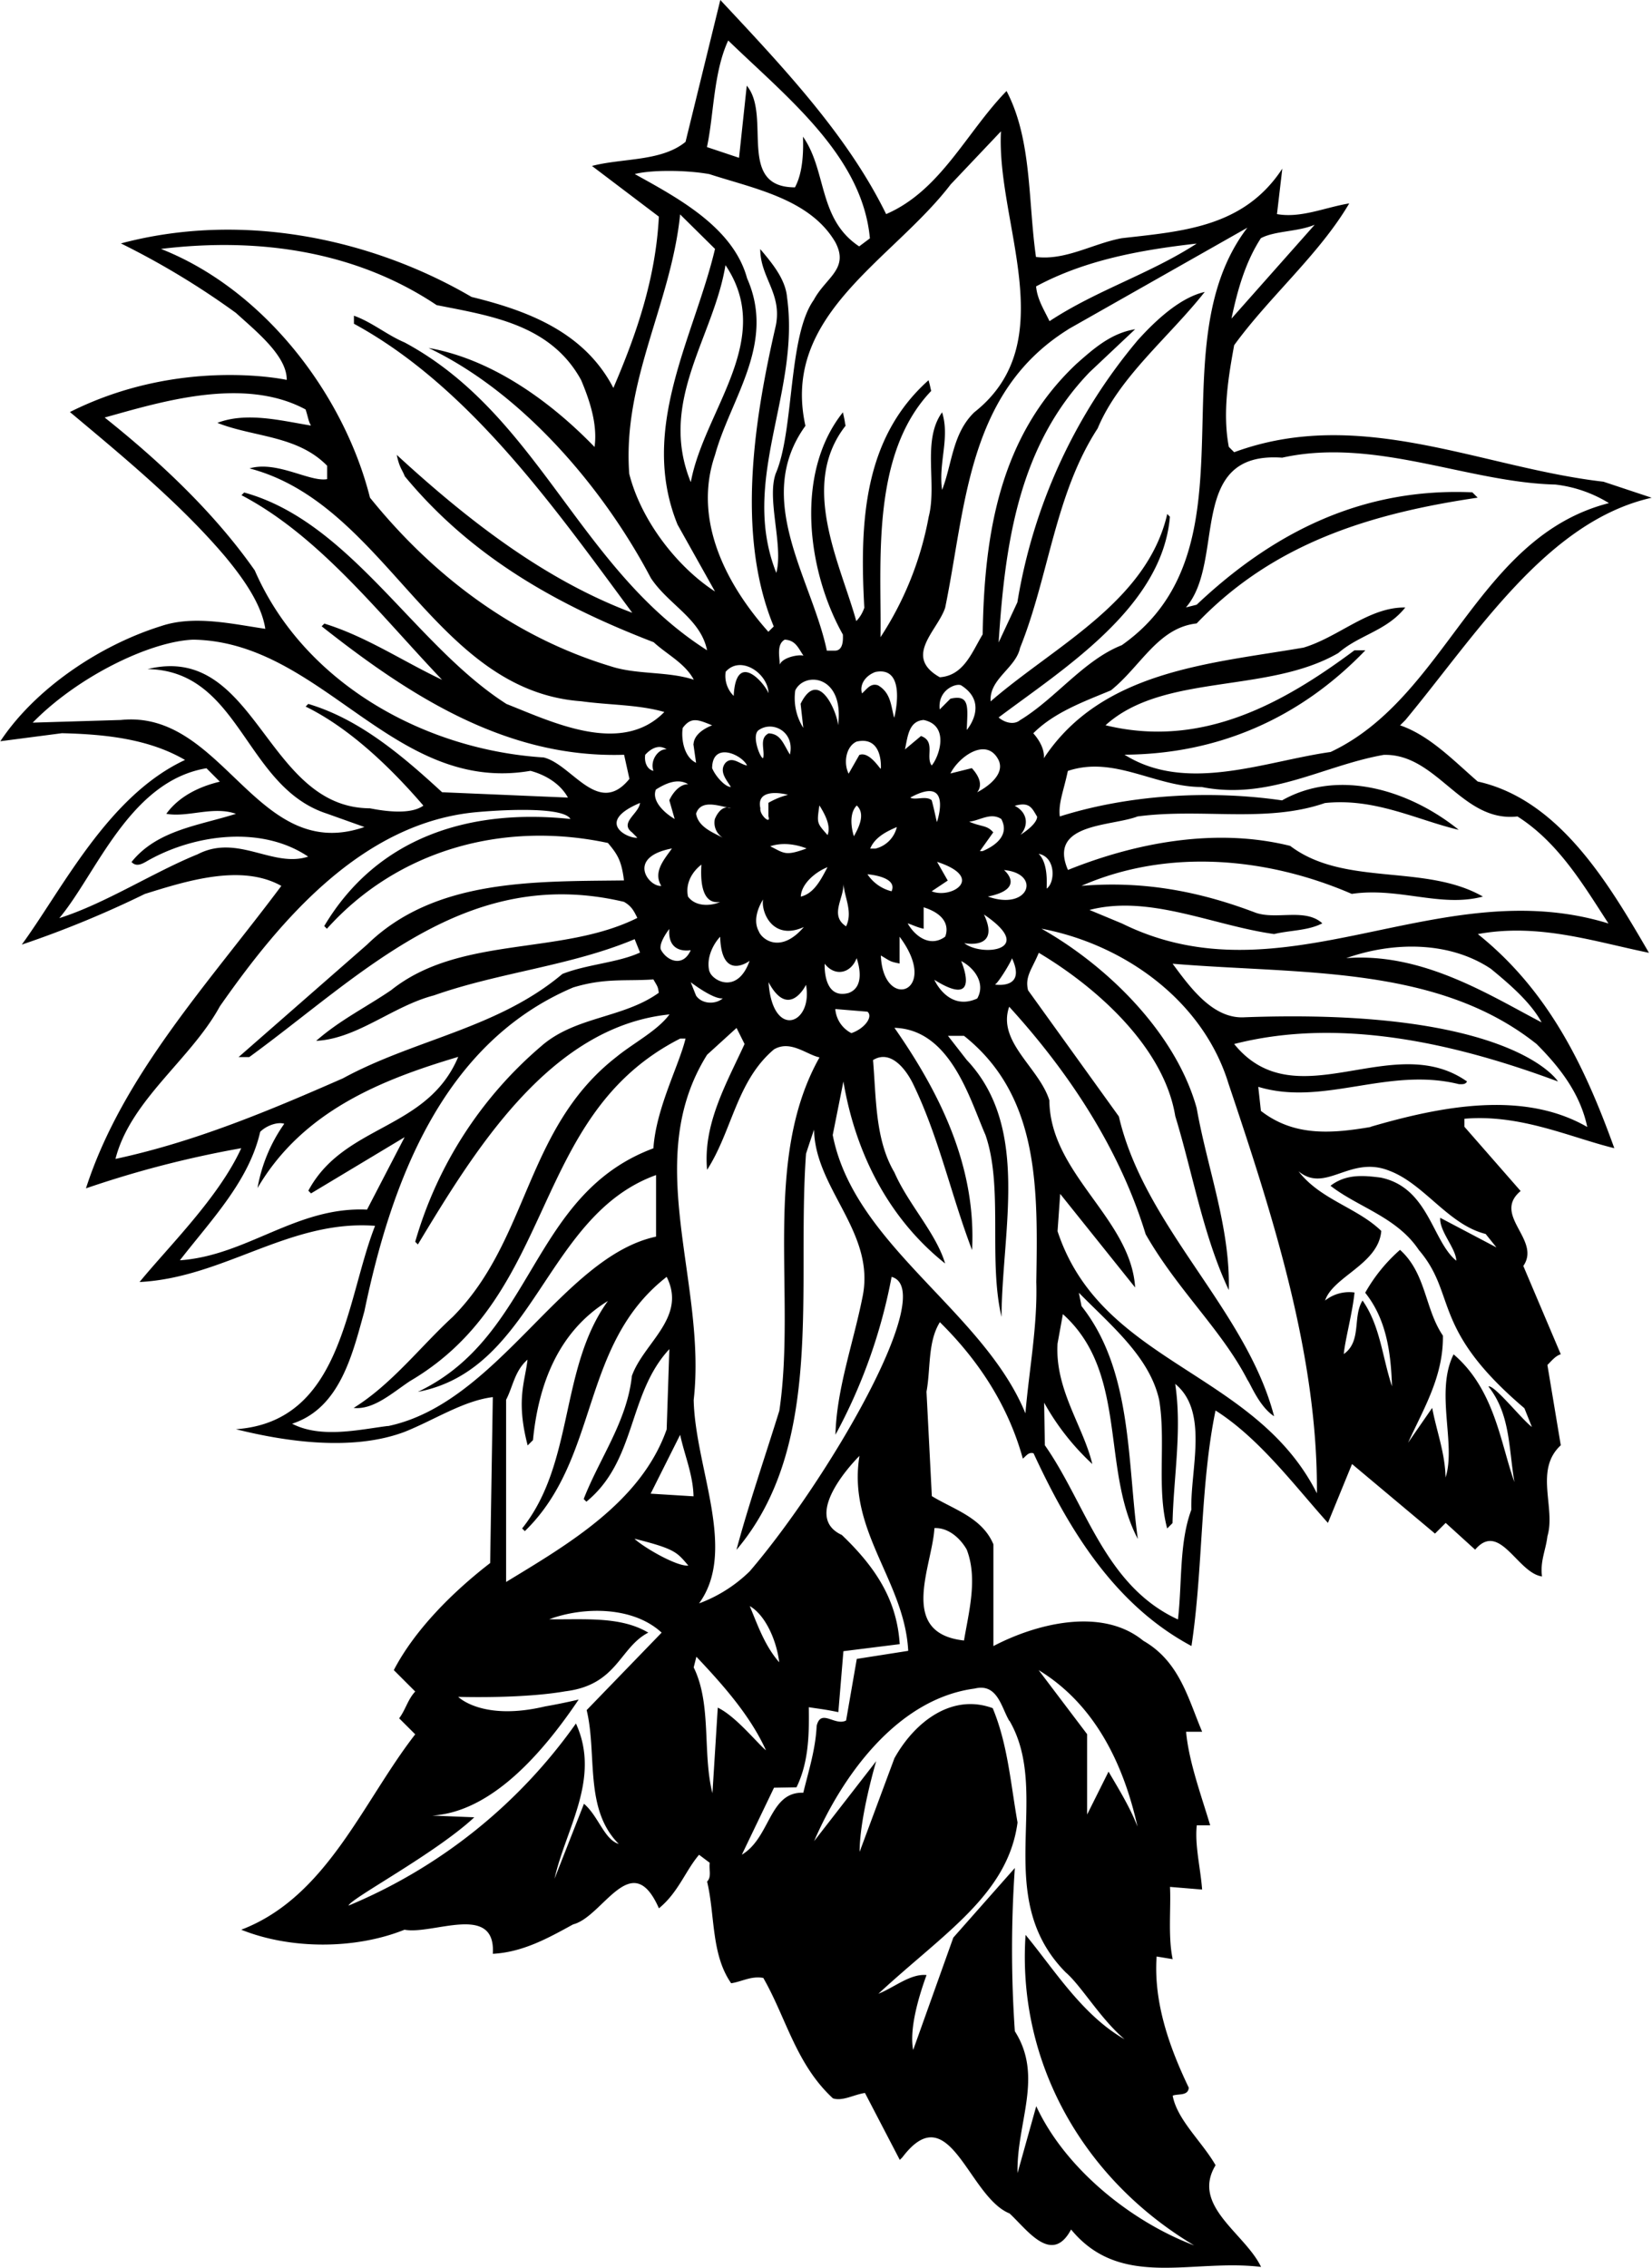 <?xml version="1.0"?>
<svg xmlns="http://www.w3.org/2000/svg" id="Layer_1" data-name="Layer 1" viewBox="0 0 423.51 581.59" width="424" height="582"><path d="M498.54,247.89c-10-17.16-22.79-39.26-43.93-43.93-6.31-5.49-12.35-11.8-19.9-14.41l1.37-1.37c18.26-22,36.24-50.94,63.15-57l-12.36-4.11c-31.16-3.57-62.32-19.5-94.72-7.56l-1.37-1.37c-1.65-8.65-.14-17.84,1.37-26.08C401.21,79.59,414,68.74,421.66,55.7c-6.17,1-12.35,3.84-18.53,2.74l1.37-11.66c-9.88,15.1-25.67,16.06-41.18,17.84-7.41,1.38-14.42,5.77-22,4.81-2.06-14.42-1-30.07-7.55-42.56-10.29,10.57-16.88,25.53-30.88,31.57C293,38.26,276.69,21,260.36,3.53l-8.92,36.38c-6.18,5.08-16.07,4.12-24,6.18l17.16,13c-.82,15.93-5.77,30.2-11.67,43.93-7.55-14.55-22.38-19.9-36.38-23.34-25.67-15-58.89-22-89.92-13.72a203.89,203.89,0,0,1,29.52,17.84c5,4.58,13.11,11,13,17.16,0,0-27.25-6-55.6,8.24,13.59,11.39,28.28,23.47,39.81,37.06,4.67,5.63,9.34,12.22,10.3,18.54-8.51-1.24-18.26-3.57-26.77-.69-15.79,4.94-32.26,16.06-41.19,29.52l15.79-2.06c11.4.27,22.38,1.51,31.58,6.86-19.77,9.2-31.44,33.09-41.87,47.36a264.41,264.41,0,0,0,31.57-13c10.57-3.29,24.71-7.82,35-2.06-18.67,25-40.77,48.6-50.11,77.57A265,265,0,0,1,137.49,298c-5.76,12.63-18.67,25.26-26.08,34.32,21.69-1.1,38.44-16.06,60.4-14.41-7.55,19.22-8.37,50.24-35.69,52.16,13.18,3.3,30.06,5.63,43.24.69,7.55-3,15.1-8,22.65-8.92l-.68,42.55c-9.61,7.42-19.36,17.16-24.71,27.46l5.49,5.49c-1.92,2.06-2.47,4.67-4.12,6.87l4.12,4.11c-13.46,17.3-22.65,41.74-44.62,50.11,12.63,5.08,29.24,5.08,41.87,0,7.28,1.37,23.48-7,22.65,6.18,7.69-.41,14.14-4,20.6-7.55,7.68-1.92,15-20,22-4.12,4.94-4,6.87-9.75,10.3-13.73l2.74,2.06c-.27,1.65.55,3.57-.68,4.81,2.06,8.64,1,18.67,6.17,26.08,2.75-.41,5.08-1.92,8.24-1.37,5.9,10.29,8.37,22.1,17.85,30.88,2.47.83,5.49-1,8.23-1.37l8.93,17.16.68-.68c12.08-15.93,16.89,10.15,27.46,14.41,4.39,4,10.84,13.45,15.79,4.12,12.76,15.51,31.16,7.41,48.73,9.61-4.12-8.65-18-15.65-11.67-26.09-3.43-6-9.88-11.66-11-17.84,1.37-.55,4,.14,4.12-2.06-4.94-10.3-9.06-21.83-8.24-33.63l4.12.68c-1.23-5.76-.41-13.18-.69-18.53l8.24.68c-.41-5.49-1.92-11.39-1.37-16.47H386c-2.33-7.82-5.49-16.34-6.18-24h4.12c-3.57-8.38-5.76-18-15.1-23.34-10.71-8.79-27.73-4.26-38.44,1.37V399.59c-2.88-6.87-10.16-8.92-15.79-12.36l-1.37-26.77c1.1-6,.28-12.76,3.43-17.84,10.44,10.29,17.71,22,21.28,35,.83-.68,1.51-1.78,2.75-1.37,8.78,18.95,20.45,38.71,40.5,49.42,3-19.77,2.19-41,6.17-60.4,11.26,7.14,20.32,19.36,28.83,28.83l6.18-15.1,21.28,17.84,2.74-2.74,7.55,6.86c6.32-7.41,10.85,6,17.16,6.87-.54-3.85,1-6.87,1.38-10.3,2.19-7.28-3.43-17,3.43-23.34l-3.43-20.59c1.1-1.1,2.06-2.33,3.43-2.75l-9.61-22.65c4.67-6.72-8.1-13-.69-19.22l-14.41-16.47v-2.06c14.41-1.24,27.18,4.8,38.44,7.55-7.28-20.18-16.48-40.09-35-54.91C470.26,240.21,484.4,245,498.54,247.89Zm-94-127c23.75-5.22,47.6,6.37,70,6.91a33.4,33.4,0,0,1,13.73,4.76c-33.91,8.65-41.6,49.83-71.39,63.83-16.75,2.34-36.93,10.71-52.85.69,24.16-.14,45.16-9.47,61.77-26.77H423c-18.26,13.59-39.13,25.26-63.84,19.22,14.83-13.45,41.6-8,59.72-18.53,5.35-4.67,12.35-5.63,17.16-11.67-9.34-.14-17,7.55-26.09,10.29-24,4.12-51.76,5.86-66.62,28.38,0,0,.56-2.72-2.7-6.41,5.35-5.36,12.9-8.1,19.9-11,7.69-6.18,12.08-16.07,22-17.17,19.9-20.86,45.16-28.27,72.07-32.26l-1.37-1.37c-28.14-1.23-50.93,10.16-70.7,28.83l-2.75.69C390.09,147.4,379.79,119.12,404.5,120.91ZM342,222.5c4.46.85,4.26,7.41,2.06,8.92C344.1,229.63,344.37,224.83,342,222.5ZM304.29,331c12.14,3.32-16.46,52.27-36.38,75.5a36.79,36.79,0,0,1-13,8.24c9.88-13.59-1-34.73-1.38-52.17,3.44-30.2-13.59-61.36,3.44-88.54l7.55-6.87,2.06,4.12c-4.67,10.16-10.71,20.59-9.61,32.26,6.45-10,7.55-22.79,17.16-30.89,4.25-2.47,8.37,1.38,11.67,2.06-14.83,26.36-5.91,60.82-10.3,90.61-3.71,11.94-8,24.43-11,35.69,22.79-26.91,15.37-67.13,17.84-101.59q1-3.09,2.06-6.17c.28,15.37,16.06,26.49,12.36,43.24-2.34,11.67-6.59,23.34-6.87,35A138.4,138.4,0,0,0,304.29,331Zm-28.83,98.84c-3.71-4.25-5.49-9.47-7.55-14.41C271.89,417.71,274.77,424.16,275.46,429.79Zm-64.52-55.6,1.37-1.37c1.37-14,6.31-27.73,19.22-35.69-12.49,17.29-8.51,41.45-22,58.34l.69.69c19.36-18.81,14-47.78,36.38-65.21,5.22,10.43-5.9,16.88-8.92,25.4-1.24,11.66-8.24,21-12.36,31.57l.69.69c12.9-10.57,10.57-27.6,21.28-39.13l-.69,20.59c-6.59,18.67-25.4,29.52-41.18,39.13V362.52c1.78-3.43,2.19-7.41,5.49-10.29C210.28,357.92,207.9,362.5,210.94,374.19Zm39.12-2.74c1.1,5.21,3.3,10.15,3.43,15.78l-11-.68Zm41.87-141.4c.28,3.7,2.47,7.27.69,11C288.23,238.28,292.21,233.75,291.93,230.05Zm13-42.56c-.82-3-.82-6.32-4.11-8.24-1.93-.68-2.89,1-4.12,2.06-.69-2.2.82-4.53,3.43-5.49C308.37,174.22,305,187.49,305,187.49Zm.69,28.14a7.44,7.44,0,0,1-5.49,5.49H298.8C300,218.24,303.05,216.73,305.66,215.63Zm-4.12-15.1c.28,1-2.74-4.53-5.49-3.43l-2.74,4.8c-1.38-2.74-.69-7,2.05-8.23C302.13,192.18,301.54,200.53,301.54,200.53ZM294.62,218s-1.84-5.31.74-7.89C297.73,212.35,295.72,216,294.62,218Zm-4.06-28.48c-.14-3-4.93-15-9.61-5.49l.69,6.17a14.26,14.26,0,0,1-2.06-9.6C281.91,175.68,292.23,176.6,290.56,189.55Zm-17.87,19.88,0,3.46c.77,2.33-2.33-.28-2.06-2.06-1-4.53,4.15-4.19,7.09-3.43A19.62,19.62,0,0,0,272.69,209.43Zm9.83,11.72c-5.5,2-5.69,1.28-9.35-.55C277.75,219,282.52,221.15,282.52,221.15Zm-11.18,13c-.63,3.16,2.38,10.82,10.44,7.16-6,7-10.81,3.11-11.55,1.1C268.22,238.75,271.3,234.34,271.34,234.16Zm11,22c1.85,10.12-8.6,14.15-9.61-.69C277.93,265.15,282.32,256.13,282.32,256.13ZM281,233.48c.14-3.43,4-6.45,6.86-7.55C286.3,228.81,284.52,232.65,281,233.48Zm4.81-23.34c1.37,2.2,3,5.22,2.05,7.55C285.09,214.55,285.11,214.69,285.76,210.14Zm-10.3-35.69c.41-1.38-1.1-5.49,1.37-6.87,2.75.14,3.43,2.06,4.81,4.12C280.68,171.28,275.73,172.11,275.46,174.45Zm2.74,22.65c-1.73-2.72-2.33-5.36-5.49-5.49-2.47,1.23-1,4.12-1.37,6.18-.27,1.23-3.12-5.06-1.37-6.87C273.53,188.15,279.58,191.08,278.2,197.1ZM263.79,182a7.19,7.19,0,0,1-2.06-6.18c3.84-4.39,10.85.41,11,5.49C271.52,178.43,264.37,170.37,263.79,182ZM261,218.38c-2.6-1.38-6.31-2.75-6.86-6.18,1.12-3.35,4.82-2.33,7.95-1.59a2.23,2.23,0,0,1,1,.22l-1-.22c-1.56,0-2.69,1.82-3.14,3A4.53,4.53,0,0,0,261,218.38Zm-5.49,6.86c-.13,2.47-.55,10.43,4.81,9.61-2.47,1.1-6.32,1.24-8.24-1.37C251.3,229.91,253.36,226.89,255.55,225.24Zm2.06,27.46c-.94-3.5,1.07-7.17,2.75-8.93.34,11.66,7.55,6.18,7.55,6.18C264.73,258.73,258.3,255,257.61,252.7Zm3.43,6.86c-1.86,1.64-5.35,1.51-6.86-.68l-1.37-3.44C254.84,257,259.08,259.86,261,259.56Zm6.18-59.72c-1.78-.27-3.7-2.47-5.49-.68-1.78,2.19.28,4.39,1.37,6.18-1.23.13-3.84-2.48-4.8-4.81C258.32,193.65,265.83,197,267.22,199.84Zm-13.73-5.49.69,4.81c-3.16-1.51-3.84-6.18-3.43-8.93,2.19-3,4.08-2.08,7.55-.68C255.75,190.53,253.63,192.16,253.49,194.35Zm-1.37,10.3c-2.2,0-4,2.33-4.8,4.12l1.37,4.8c-2.61-1.51-6-4.66-4.81-7.55C246.22,204.51,249.38,203,252.12,204.65Zm-8.92-3.43c-1.65-.41-2.34-2.34-2.06-4.12,1.51-1.65,3.57-2.75,5.49-1.37C244.57,195.45,242.24,198.47,243.2,201.22Zm4.8,19.9c-1.92,2.75-4.94,6-2.74,9.61C242,231.05,236.13,223.35,248,221.12Zm-.68,20.6c-.55,6.75,5.49,5.49,5.49,5.49-2,4.56-6.23,2.72-7.69-.21C244.57,245.17,247.32,241.72,247.32,241.72Zm39.81,8.92c2.61,3.43,6.72,2.61,8.23-1.37.69,2,2.06,7.41-2.05,8.92C286.55,260,287.13,250.64,287.13,250.64Zm11,12.35c1.56,1.29-.78,4.38-4.12,5.5a7.61,7.61,0,0,1-4.12-6.18Zm0-35.24s7.88.55,6.19,4.36A10.41,10.41,0,0,1,298.1,227.75Zm8.25,22.89v-6.87c10.63,14.23-4.22,19.36-4.81,4.81C304.15,250.12,303.78,250.12,306.35,250.64Zm17.84-36.38c2.75-.28,5.5-2.47,8.24-.69,2.2,4.12-1.51,6.87-4.8,8.24h-.69l3.43-4.81C328.72,215.08,327.39,215.66,324.19,214.26Zm2.06-7.55c1.65-2.06.14-4.53-1.37-6.18l-5.49,1.37c2.2-4.39,9.33-9.47,12.35-3.43C333.85,203,326.25,206.71,326.25,206.71Zm-7.55,22.65-2.74-4.8c12.57,4.11,3.59,9.61-1.38,7.55Zm-9.61-21.28c11-6,6.87,6.18,6.87,6.18,0,.74-.67-3-1.38-5.49C313.21,207.53,310.23,208.84,309.09,208.08Zm14.49-17.36c.19-5.69.92-9.17-4.19-8l-2.75,2.75c-.57-5,4.19-6.81,5.49-6.18C329.45,183.93,323.58,190.72,323.58,190.72Zm-9,9.12c-1.64-2.19,1.1-6.17-2.74-7.55l-4.12,3.44c.69-2.89.82-7.28,4.8-7.55C319.37,189.62,316.37,197.79,314.58,199.84Zm-6.17,40.5c1.37.41,2.34,1,4.11,1.38v-5.5c8,2.53,5.5,7.55,5.5,7.55C314.05,246.63,310.19,243.5,308.41,240.34ZM322.13,250c3.44,1.79,6.32,5.77,4.12,9.61-7.43,3.39-11-4.8-11-4.8C327.62,262.58,322.13,250,322.13,250Zm.72-4.6s9.53,2,5.13-7.33C341.73,247.37,327.25,249,322.85,245.35Zm12.33,3.92c3.46,7.45-3.16,6.88-4.37,6.72-.09,0-.16.05-.19,0l.19,0C331.63,255.6,334.75,250.55,335.18,249.27Zm-6.28-15.84c10.08-2,4.22-6.82,4.22-6.82C342.83,227.57,339.53,237.28,328.9,233.43Zm8.34-15.74c2.33-2.47,1.93-5.89-1.38-7.55,3.86-1.09,4.41.56,5.76,2.8C341.55,215.1,337.24,217.69,337.24,217.69Zm75.5-156.5-21.28,24C393,77.94,395,70.8,399,64.62,402.58,62.7,408.48,63,412.74,61.19ZM382.54,66c-12.08,7.82-25.67,11.94-37.75,19.9-1.38-2.88-3.16-5.63-3.44-8.92C353.85,70.25,368,67.64,382.54,66Zm-33,22,46-26.08C371.83,93,398.88,144,363.32,169c-9.75,3.84-17,13.72-26.08,19.22-1.65,1.37-4.12.54-5.5-.69,16.62-12.49,42-28.28,43.93-51.48l-.68-.69c-5.22,22.52-28.83,33.77-45.3,48.05-.42-5.77,6.45-8.51,7.55-13.73,7.41-18.39,8.92-39.4,19.9-56.28,5.49-13.18,18.26-23.34,27.46-35-6,1.37-12.08,6.73-17.16,12.36A139.26,139.26,0,0,0,336.55,158l-4.81,10.3c1.65-25.67,5.22-50.52,23.34-69.33l11.67-11c-6.13,1-10.53,4.86-15.1,8.92-19.49,18.4-23.61,43.11-24,69.33-2.75,4.53-4.81,10.57-11,11-9.47-5.35-.55-11.94,1.38-17.84C323.37,133.4,323.65,104.16,349.59,88Zm-30.2-37.07,13-13.72c-1.23,23.61,16.06,54-6.86,72.07-5.63,5.49-5.63,13.18-8.24,19.9-1-7,2.06-13.31,0-19.9-5.22,7.27-1.24,18.26-3.43,26.77a84,84,0,0,1-12.36,30.89c.28-19-2.61-46.82,13-63.15-.27-1-.16-.85-.68-2.75-16.61,14.83-17.71,36.11-16.48,58.35a9.07,9.07,0,0,1-2.06,3.43c-4.11-14.83-14.68-34.87-2.74-50.11-.28-1.1,0-.42-.69-3.43-12.49,15.65-9.06,40.91,0,57,0,.82.28,4.12-2.06,4.12h-2.06c-3.84-18.4-19.08-38.85-5.49-57.66C275.87,84.25,304.43,70.39,319.39,50.89Zm-57-37.06c15,14.55,34.46,29.65,36.38,50.79l-2.75,2.06c-10.57-7-8.24-19.36-14.41-28.14.13,3.84,0,9.2-2.06,13-15.1,0-5.91-18.39-12.36-26.08L265.16,44l-8.23-2.75C258.71,33.05,258.57,22.07,262.42,13.83Zm-24,34.32c4-1.1,13.18-1.1,19.22,0,11.4,3.71,25.82,6.35,32.31,17.48,3.6,6.84-2.45,9-5.54,14.78-6.63,9.29-5,33.49-9.75,44.49-2.38,6.6,2,18.52.14,25.52-9.47-23.88,6.18-46.12,2.75-70.7-.41-4.8-4.12-9.06-6.87-12.35,0,7.3,5.63,11.33,4,19.58-5.31,23.1-10.43,53.31-.54,77.2l-1.38,1.37C262,153.58,253.22,137,259,120.22c4-14.55,15.65-28.55,8.23-45.3C263.65,61.74,249.24,54.19,238.39,48.15Zm14.42,78.94c-8.38-20.73,5.9-37.07,8.92-55.6C274.5,90.57,256.24,108.69,252.81,127.09Zm-2.75-68.65L259,67.37c-5.36,22.65-19.64,46-9.61,70.7L259,155.23c-9.75-6.32-19-18.26-22-30.2C235.24,101.14,247.73,81.51,250.06,58.44ZM116.9,67.37c26.08-3.16,50.66,1,70.7,14.41,13.86,2.75,29.24,4.94,37.06,19.22,2.2,5.22,4.26,11.4,3.44,17.16-11.95-12.35-26.91-22.65-42.56-25.39,24.16,11.53,44.89,36,57,59,4.53,6.86,12.77,10.43,14.42,18.53-33-21-43.11-60.4-77.57-78.94-4.53-1.92-8.37-5.21-13-6.86v2.06c29.79,16.2,51.76,47.63,71.39,74.13-22.24-8.37-41.74-23.34-60.41-40.5.72,3.4,1.38,3.71,2.06,5.49,17.71,21.42,40.36,33.5,63.84,42.56,3.43,3.16,8,5.35,10.29,9.61-6.72-2.2-14.55-1.24-21.27-3.43-23.62-7.14-44.62-22-61.78-43.25C163.85,104.71,143.39,77.8,116.9,67.37Zm24,82.37c-10.29-14.69-24.3-27.87-38.44-39.13C116.35,106.77,138,99.9,154,108.55c.76,2.42.68,2.89,1.37,4.12-7.55-1.23-16.48-3.57-24-.69,9.34,3.71,20.46,3.16,28.15,11v3.43c-4.4.82-12.91-4.81-19.91-2.75,35.14,9.2,47.23,57,85.11,59.72,7.14,1,14.56.82,21.28,2.75-11,11.25-28.69,2.6-40.49-2.06-23.62-15.1-39.95-46.68-67.27-54.23l-.69.69C157.53,141,172.91,161,189,177.88c-10.16-4.81-19.49-11.12-30.2-14.42l-.69.69c22.93,18.12,47.64,33.91,77.57,32.95l1.37,6.18c-8,9.88-14.69-3.71-22-5.49C184.58,195.86,153.55,178.84,140.92,149.74ZM237.71,217l1.37,1.38c-2.47.27-11-4,.69-8.93C239.49,212.2,234.41,214.53,237.71,217ZM106.6,188.18,84,188.86c11.67-11.94,30.27-20.88,41.19-21.28,33.22.55,51.34,39.68,86.48,33.64,3.71,1,7.55,3.16,9.61,6.86L189,206.71c-10.57-9.75-21.41-18.81-34.32-22.65l-.68.68c11.25,5.49,21.82,15.65,30.2,25.4-3.16,2.33-9.61,1.51-13.73.69-26.91-.14-29-42.56-57-35.7,23.88.42,24.84,30.21,46,37.07l9.61,3.43C141.34,225.24,133,185.43,106.6,188.18Zm19.71,34.44C115,227.2,102.62,235.26,90.82,239c9.47-11.26,18-35.14,37.75-38.44L132,204c-5.22,1.24-10.43,3.71-13.73,8.24,5.49,1,12-2.06,17.85,0-9.34,3-20.18,4.12-26.77,12.36,1.51,1.64,3.43,0,4.8-.69,11.81-6.45,28.7-8.65,40.5-.69C145.59,226.2,136.58,217.3,126.31,222.62Zm-21.08,78.13c3.84-15.1,19.36-25.54,26.77-39.13,15.38-22,36.54-47.28,66.12-49.83,8.93-.78,22.16-1.13,23.8,1.78-25.95-2.74-49.56,4.67-63.15,27.46l.69.69c18.12-20.18,45.16-27.74,72.07-22,2.59,3.05,3.5,4.7,4.12,9.61-23.2.27-48.6-.41-65.9,16.47l-32.94,28.83h2.74c28.83-21,55.46-49.42,96.1-39.81,1.92,1.1,2.5,2.25,3.43,4.12-19.49,9.75-45.44,4.39-63.15,18.53-6.45,4.4-13.18,7.69-19.22,13,10.57-.54,19.63-8.92,30.2-11.66,16.75-5.91,35.15-7.56,51.48-14.42l1.38,3.43c-5.63,2.61-13.59,3-19.91,5.49-16.61,14-37.89,16.75-56.29,26.77C144.63,288.39,125.69,296.35,105.23,300.75Zm64.52,13c-18.12-.83-30.75,11.8-48,13,8.1-10.43,17.71-20.32,20.6-32.95,1.64-1.65,4.53-2.61,6.17-2.06a40.78,40.78,0,0,0-6.86,16.48c11.67-19.91,32.12-27.87,51.48-33.64-8,18.95-29.24,17.16-38.44,34.32l.69.69,24-14.42Zm5.33,55.49c-7.33.92-17.13,3.26-24.55-.58,12.36-4,15.52-18,18.54-28.83,6.72-32.26,19.63-68.64,53.54-83.05,8.21-2.49,13.34-1.57,20.59-2.06,1,1.77,1.18,1.77,1.37,3.43-9.2,6.59-21.42,6-30.2,13.73A103.42,103.42,0,0,0,182.11,322l.68.69c14.42-23.89,33.78-55.87,64.53-59-3.16,4.26-9.2,7.28-13.73,11-23.34,18.26-22.24,46.82-41.87,66.58-8.1,7.42-15.65,17.3-25.4,23.34,5.08.55,9.88-3.84,14.41-6.86,38.17-22.38,30.48-68.09,69.33-87.86h1.38c-1.65,6.86-7.56,17.84-8.24,28.14-31.71,11.81-30.34,48.19-60.41,62.46,30.21-5.76,32.54-45.3,61.09-55.6v15.79C219.82,325.83,203.32,363.42,175.08,369.28Zm51,72.87c2.74,11.39-.69,25.39,8.23,34.32-3.7-1.1-5.21-7.14-8.92-10.3l-7.55,19.22c2.88-12.9,11.94-25.67,5.49-39.81A134.91,134.91,0,0,1,165,492.25c.51-1.81,22.24-13.31,32.26-22.65l-10.79-.44c15.34-.94,28.5-16.31,37.56-29.76,0,0-4.16,1-8.56,1.75-16.14,3.85-22.33-2.44-22.33-2.44,4.67.13,17.93.24,27.46-1.42,13.38-1.64,13.86-11.21,21.28-15.05-7.14-4.26-16.48-3.29-25.4-3.43,8.92-3.3,21.55-3.3,28.83,3.43Zm12.35-43.93c10.58,2.64,10.84,3.54,13.73,6.86C249.38,405.35,241.14,400.68,238.39,398.22Zm21.28,43.24-1.37,22c-2.61-10.29-.14-22.78-4.81-32.26l.69-2.74c7.14,7.55,13.87,15.24,17.85,24C270,450.79,264.34,443.66,259.67,441.46Zm6.18,37.75,8.24-17.16,5.77-.1c3-6.17,3.29-13,3.15-20.54,3,.47,3.72.47,7.58,1.26L291.93,427l14.44-1.81c-.68-10.71-5.52-19.1-14.85-28-11-5.06,4.53-20.28,4.53-20.28-3.16,19.22,11.58,32.09,12.5,50l-13.19,2.07-2.74,15.79c-2.88,1.51-6.45-3.16-7.55,1.37-.28,6-2.06,11.54-3.43,17.16C272.85,463,273.26,474.82,265.85,479.21Zm101.59-6.86c-1.92-5.08-4.81-9.75-7.55-14.42l-5.49,11v-20.6L342,431.85C356.87,440.91,364,456.7,367.44,472.35Zm-32.95-27.46c11,18.95-4.86,45,14.41,64.52,4,3.42,8.93,11.95,15.11,17.16-10.85-6.17-18.13-18-25.4-26.77-2.2,32.54,14.69,62.6,43.24,79.63-15.92-6-33-19.5-40.5-35.7l-4.8,17.16c-.28-13,6.73-24.71-.69-36.38a304.63,304.63,0,0,1,0-41.87l-15.78,17.85-10.3,28.83c-1-5.22,1.23-13.18,3.43-19.22-4.12-.41-8.24,3.16-12.35,4.8,16.63-15.44,33.22-25.39,35.69-43.92-1.79-10.16-2.53-20.13-6.37-29.33-10.27-3.79-19.85,3.24-25.21,12.85l-8.92,24c0-9,4.25-23.26,4.25-23.26l-15.92,20.51c7.28-16.89,21.42-36.52,41.19-39.13C331.47,435.14,332.43,441.46,334.49,444.89Zm-19.22-49.42c3.57-.14,6.59,2.61,8.24,5.49,2.88,7.42.55,15.93-.69,23.34C305.8,422.38,314.72,405.22,315.27,395.47ZM338.61,366c-10.71-26.22-43.93-43.1-49.42-71.38l2.74-13.73c3,17.85,11.26,34.87,26.09,46.68-2.34-7.83-9.48-15.24-13-23.34-4.94-8.38-4.66-18.81-5.49-28.83,4.67-2.88,8.65,2.74,10.3,6.18,6.59,13.59,9.75,28.55,15.1,42.55,1.1-21.27-8.1-40.08-19.91-57,14.42.41,19.35,18.39,23.34,27.46,4.62,13.3.69,32,4.12,46.67.14-22.37,7.41-48.59-8.92-65.89l-4.81-6.18h4.12c19.49,15.51,18.91,39.43,18.53,63.15C341.73,343.62,339.57,354.7,338.61,366Zm42.56,24.72c-3.16,8.51-2.34,18.8-3.44,28.14-18.8-8.65-23.53-29.54-34.13-44.67l-.19-10.93A63.36,63.36,0,0,0,355.77,379c-2.34-9.75-9.61-19.09-8.92-30.89l1.37-7.55c16.75,15,9.74,39.67,19.22,57.66C364.69,378.31,366.06,355,353,338.5l-.68-3.43c8.37,8.51,18.12,16.47,20.59,27.45,1.78,10.57-.69,22.79,2.06,33l1.37-1.37c.28-12,2.47-23.75.69-35.7C385.7,365.54,380.89,380.37,381.17,390.67Zm-34.32-71.39.68-9.61,19.22,24c-1.1-17.71-21.83-29.1-22-48-2.61-8.38-13.46-15-10.3-24,15.65,17.16,28.42,36.79,35,58.35,8.17,14.3,19.53,24.56,26.13,37.38.74.93,3,6.82,6.81,9.29-7.13-27.32-33.22-48.46-39.81-76.88L339.29,257.5c-.86-3.53,1-5.37,2.75-9.61,15,8.93,32.12,24.3,35,41.87,4.53,14.83,7.14,30.62,13.73,44.62.41-15.92-5.5-31.16-8.24-46.68-5.36-19.21-22.79-36.38-39.81-46,21.14,4,41.46,18.39,48,39.81,11.25,33.49,22.92,69.6,22.65,105C397.5,355,358.1,353.46,346.85,319.28Zm109.82.69,2.75,3.43L445,315.85c-.27,3.43,4.05,7.83,4.12,11-6.19-5-7.1-18.78-19.39-21.31-4.58-.59-8.89-.93-12.87,2.09,7,5.49,17,8,22.65,16.47,9.88,11.54,2.94,20.06,27.08,40.59l1.92,4.8c-2.59-1.91-9.64-10.87-11.15-10.38,5.63,7.14,5.16,15.59,6.67,24.52-3.54-9.77-5-23.7-15.6-32.76-4.8,9.61.69,23.07-2.06,31.58-.13-6.32-2.33-11.94-3.43-17.85l-6.18,8.93c4-8.79,9.07-17,8.93-27.46-4.67-6.86-4.26-15.93-11-22a42,42,0,0,0-8.93,11c5.36,6.72,6.59,15.1,6.87,24-2.48-7.41-3-15.51-7.55-22-2.61,4.11-.14,10.43-4.81,13.72.28-3.43,2.2-10.43,2.75-15.78a9.94,9.94,0,0,0-7.55,2.06c2.05-6.18,13.72-9.34,14.41-17.85-6.18-6-15.6-8-21.23-15.3,7,5.77,13.18-4.18,23.26-.15C440.92,307.13,447.06,317.63,456.67,320Zm-29.52-27.46c-10.43,1.79-19.78,2.34-28.14-4.12l-.68-6.18c16.74,5.08,33.22-5.21,51.48-.68.82,0,1.64.13,2.06-.69-19.09-13.45-43.8,10-59.72-9.61,27.87-7.14,57.93.28,83.05,9.61,0,0-11.55-19-80.31-16.47-8.23.55-14.14-7.83-18.53-13.73,32.81,2.74,67.82.27,93.35,20.59,6.32,6.32,11.26,13,13,21.28C466.42,283.17,445.5,287.15,427.15,292.51ZM458,252c4.67,3.85,10.16,8.51,13,13.73-13.17-6.86-30.47-18-50.1-16.47C432.92,245,447.33,244.87,458,252Zm-94.72-11.67-8.24-3.43c15.38-4,31.71,4,47.36,6.18,4.12-1,8.65-.83,12.36-2.75-4.39-4-11.81-.82-17.16-2.74-13.73-5.22-28.14-8.24-44.62-6.87,22.24-9.74,47.78-7.27,69.33,2.06,12.08-1.78,22.79,3.57,33.63.69-14.82-8.51-35.55-2.47-49.42-13-19.35-4.81-39.95-.69-57,6.17-5.22-12.08,11.12-11.12,17.85-13.72,16.47-2.2,32.94,1.78,48.05-3.44,12.9-1.37,23.75,4.4,34.32,6.87-12.22-9.89-30.48-15.93-45.31-7.55-18.94-2.75-39.67-1.37-57,4.12-.41-3.44,1-6.59,2.06-11.67,11.94-4,22.38,4.12,34.32,4.12,17.3,3.43,31.16-5.5,46.68-8.24,13.72-.41,20,17.43,34.32,15.79,10.57,6.72,17,17.71,23.34,27.45C444.45,226.89,404.92,260.93,363.32,240.34Z" transform="translate(-75.71 -3.53)"/></svg>
